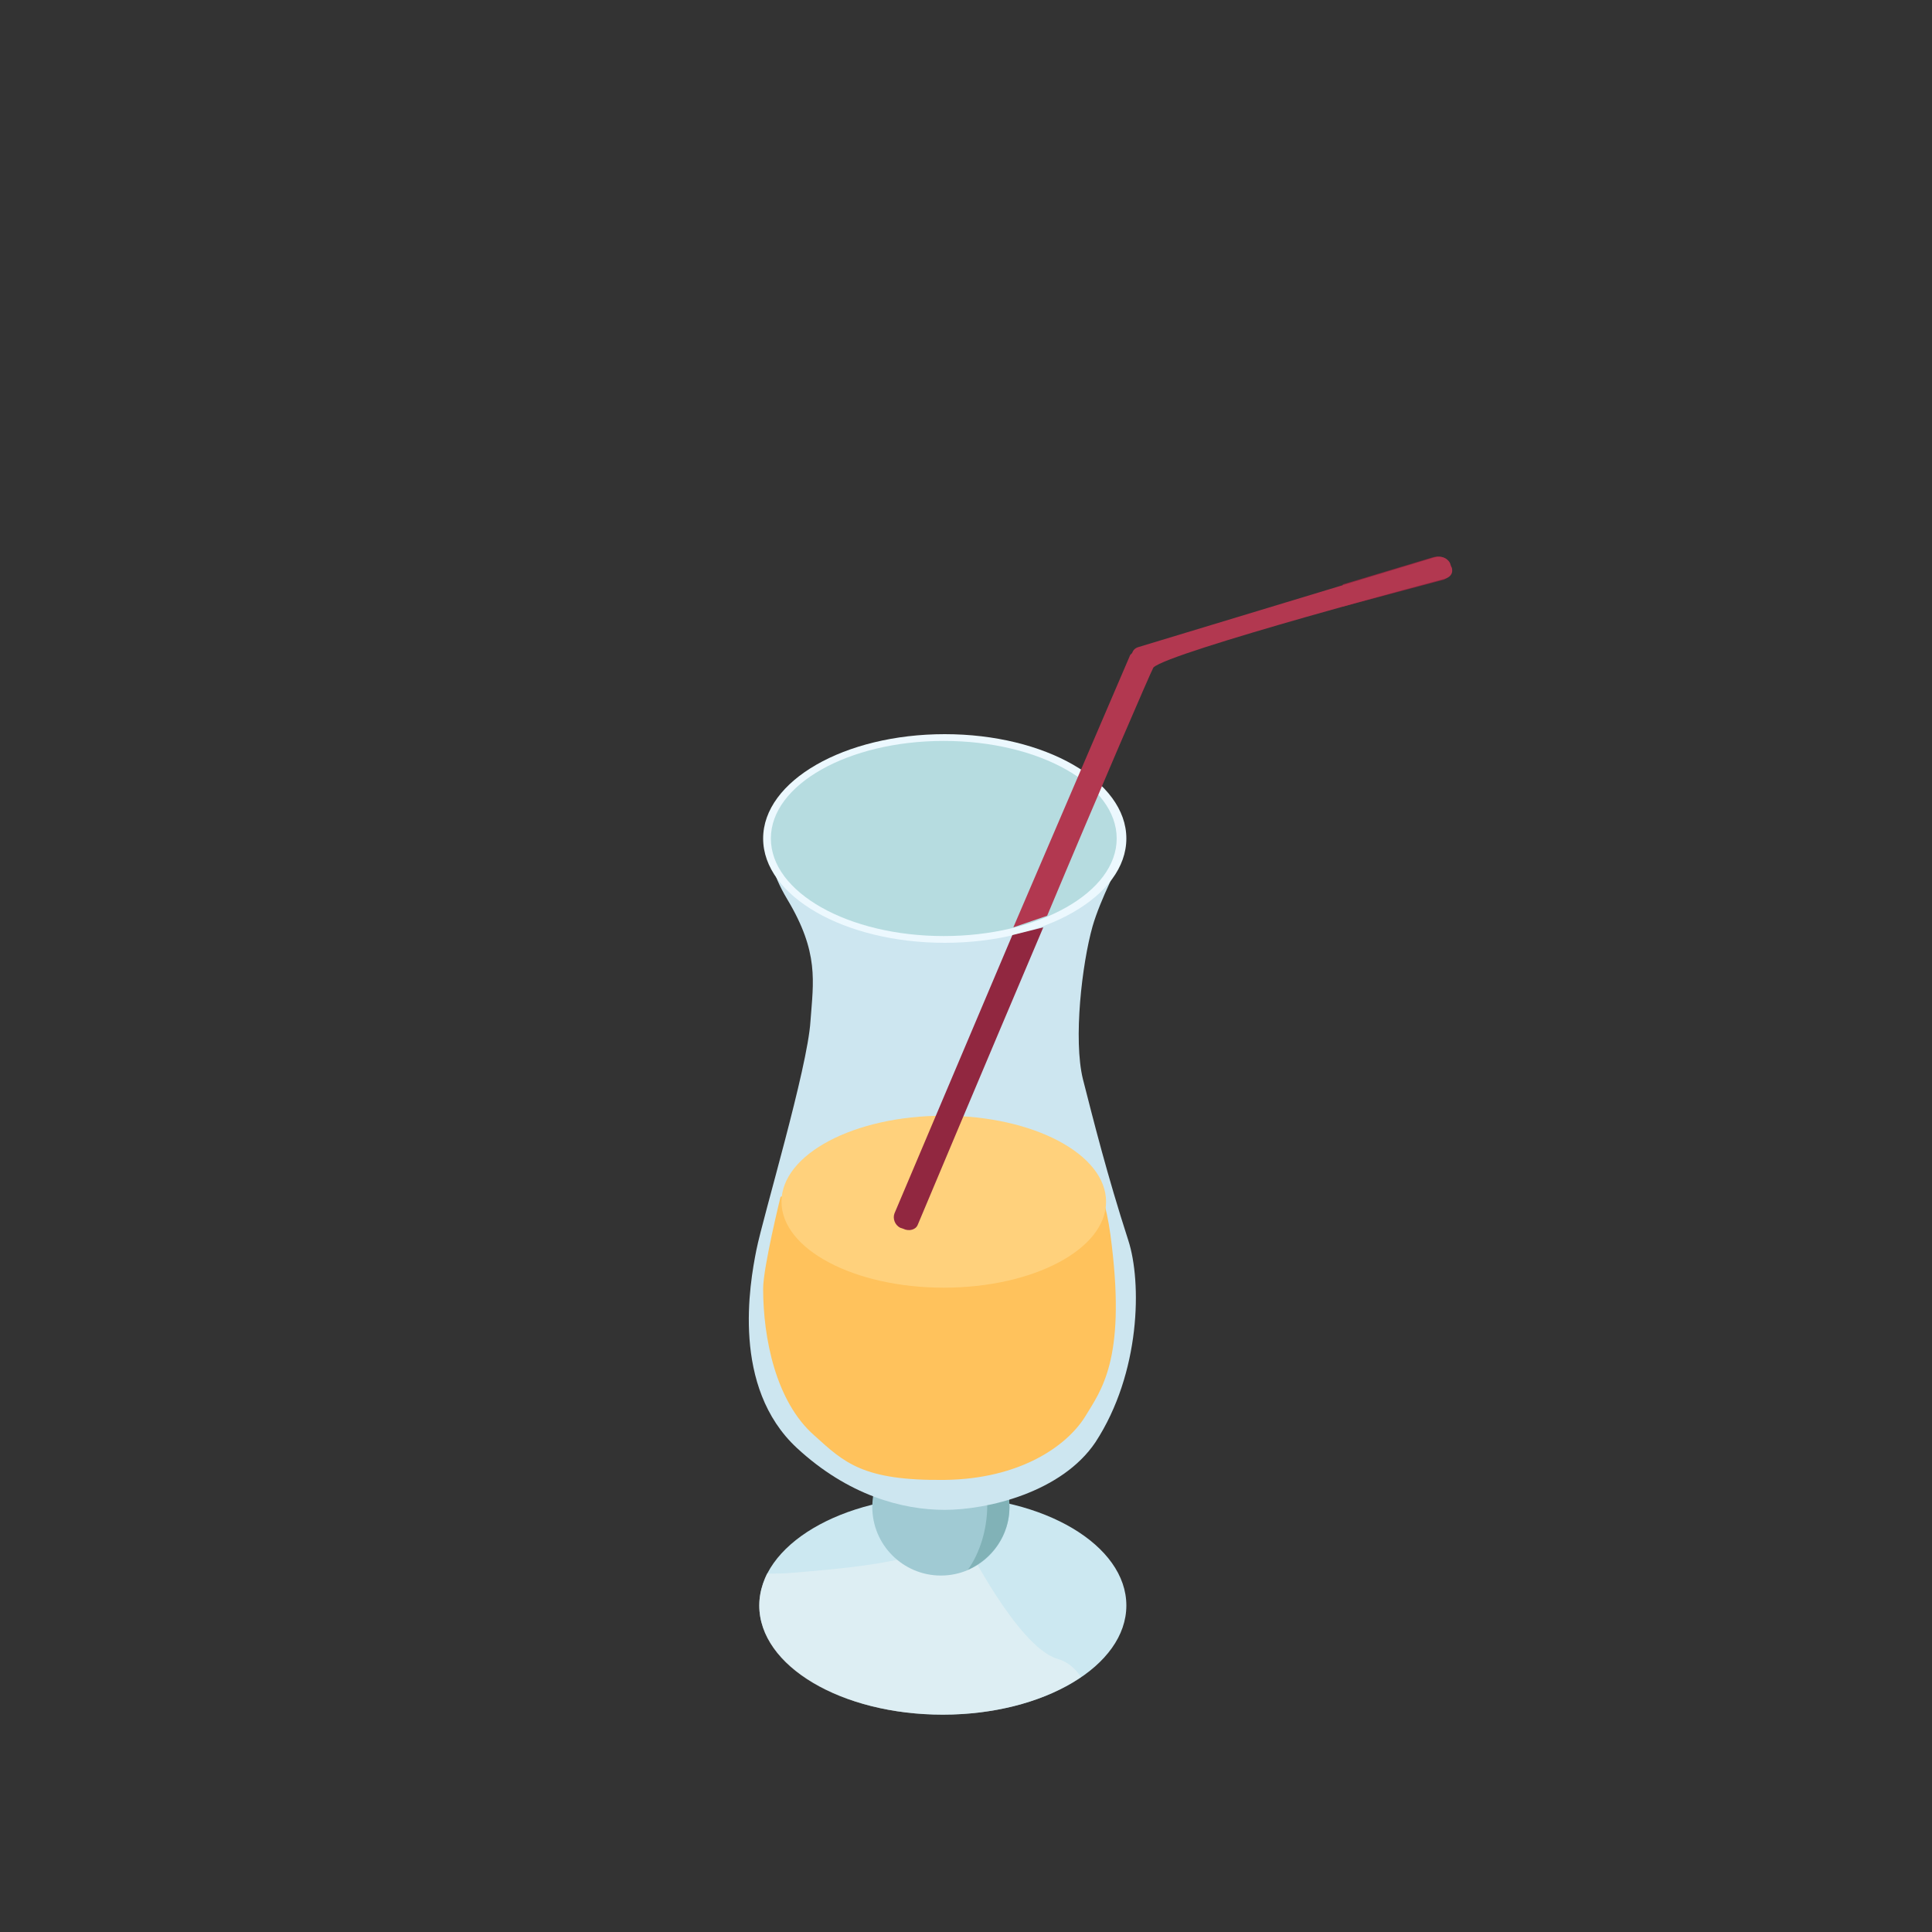 <?xml version="1.0" encoding="utf-8"?>
<!-- Generator: Adobe Illustrator 17.1.0, SVG Export Plug-In . SVG Version: 6.00 Build 0)  -->
<!DOCTYPE svg PUBLIC "-//W3C//DTD SVG 1.1//EN" "http://www.w3.org/Graphics/SVG/1.1/DTD/svg11.dtd">
<svg version="1.1" id="Layer_1" xmlns="http://www.w3.org/2000/svg" xmlns:xlink="http://www.w3.org/1999/xlink" x="0px" y="0px"
	 viewBox="0 0 200 200" enable-background="new 0 0 200 200" xml:space="preserve">
<rect x="0" y="0" width="200" height="200" fill="#333333" stroke="none"/>
<ellipse fill="#CCE8F1" cx="97.6" cy="166.2" rx="19" ry="11.3"/>
<path opacity="0.61" fill="#E8F2F4" d="M111.9,173.6c-0.6-0.9-1.4-1.6-2.5-1.9c-4.1-1.3-9.5-12.1-9.5-12.1s-3.6-1.9-3.6,0.1
	c0,2-10.5,2.8-14.1,3.1c-1,0.1-2,0.1-2.8,0.1c-0.5,1.1-0.8,2.2-0.8,3.3c0,6.3,8.5,11.3,19,11.3C103.3,177.5,108.4,176,111.9,173.6z"
	/>
<circle fill="#A0CAD3" cx="97.4" cy="156" r="7.1"/>
<path fill="#81B2B7" d="M100.6,149.7c1,1.7,1.6,3.8,1.6,6.1c0,2.6-0.8,5-2,6.7c2.5-1.1,4.3-3.6,4.3-6.5
	C104.5,153.3,102.9,150.9,100.6,149.7z"/>
<path fill="#CDE6F0" d="M80.1,84.6c0,0-1.9,3,1.4,8.5c3.3,5.5,2.7,8.5,2.4,12.6c-0.3,4.9-4.9,20.2-5.6,23.7
	c-0.7,3.5-2.6,14.2,4.2,20.5c5.3,4.9,10.9,6.4,15.3,6.4c4.4,0,12.1-1.8,15.6-7c4.7-7.2,4.8-16.6,3.4-20.9
	c-2.2-6.8-3.6-12.4-4.7-16.7c-1-4.1-0.1-11.9,1-15.8c0.8-2.8,2.9-6.8,2.9-6.8l-9.4-6.9l-15.8,2L80.1,84.6z"/>
<ellipse fill="#ECF8FE" cx="97.8" cy="86.8" rx="18.8" ry="10.8"/>
<path fill="#FFC25C" d="M91.8,119.4l-11,4.5c0,0-1.8,7.3-1.8,9.5c0,5.1,1.3,11.7,5.3,15.2c3.1,2.8,5,4.7,13.5,4.6
	c7.8-0.1,12.6-3.5,14.5-6.5c1.7-2.8,4.2-5.9,2.8-17.7c-1.5-13.5-6.7-6.9-6.7-6.9L91.8,119.4z"/>
<ellipse fill="#FFD17C" cx="97.7" cy="124.4" rx="16.8" ry="8.9"/>
<line fill="#99895B" x1="147.3" y1="63.6" x2="149.1" y2="66.3"/>
<g id="Isolation_Mode">
	<g>
		<g>
			<path fill="#912740" d="M150.2,58.6l-0.1-0.3c-0.3-0.6-1.2-0.8-1.8-0.6l-9.3,2.8v2.3c6-1.6,10.5-2.8,10.5-2.8
				C150.1,59.7,150.5,59.1,150.2,58.6z"/>
			<path fill="#912740" d="M104.8,96.8l-12.2,28.8c-0.2,0.5,0,1.2,0.6,1.5l0.3,0.1c0.6,0.3,1.3,0.1,1.5-0.4c0,0,6.8-16.2,13-30.8
				L104.8,96.8z"/>
		</g>
	</g>
</g>
<ellipse fill="#B6DCE0" cx="97.7" cy="86.8" rx="17.9" ry="10.1"/>
<path fill="#B23850" d="M150.2,58.6l-0.1-0.3c-0.3-0.6-1-0.8-1.6-0.6L117.8,67c-0.3,0.1-0.5,0.3-0.6,0.6c-0.1,0.1-0.1,0.1-0.2,0.2
	L104.9,96l3.5-1.2c5.4-12.9,10.8-25.4,11-25.7c1.6-1.6,30.2-9.2,30.2-9.2C150.3,59.7,150.5,59.1,150.2,58.6z"/>
</svg>
